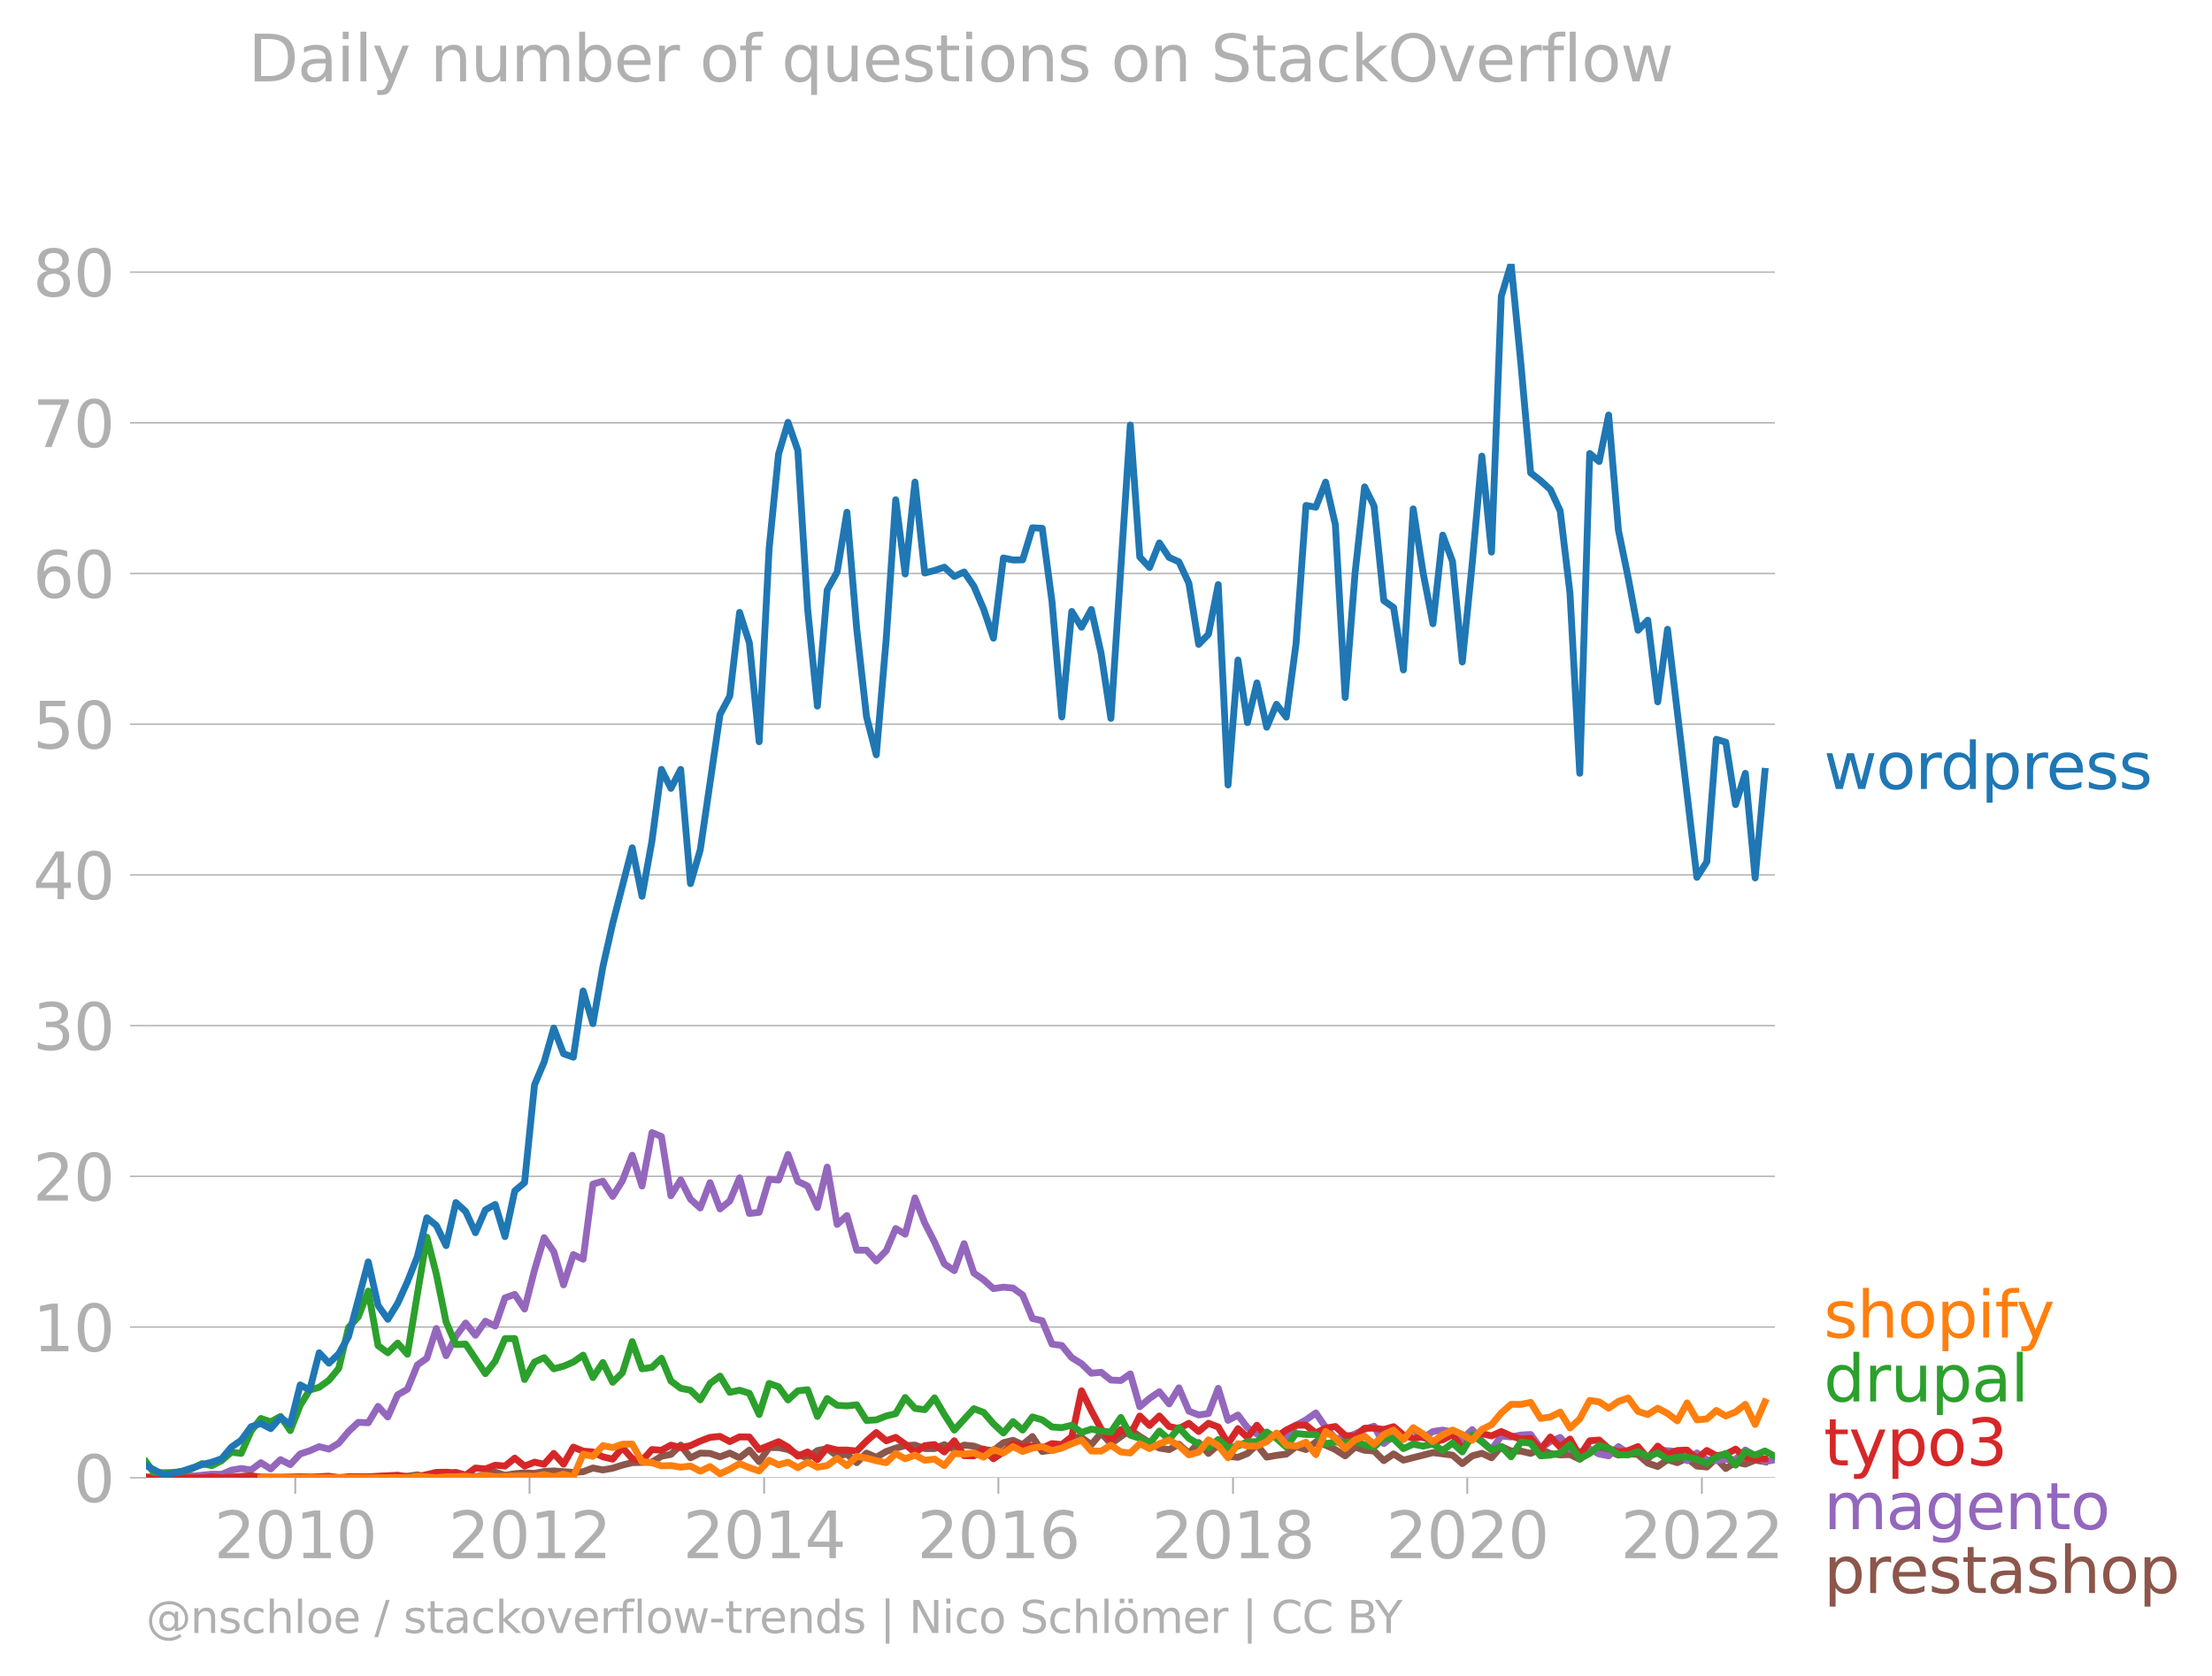 <svg xmlns:xlink="http://www.w3.org/1999/xlink" width="646.629" height="489.969" viewBox="0 0 484.972 367.477" xmlns="http://www.w3.org/2000/svg"><defs><style>*{stroke-linejoin:round;stroke-linecap:butt}</style></defs><g id="figure_1"><path d="M0 367.477h484.972V0H0v367.477z" style="fill:none" id="patch_1"/><g id="axes_1"><path d="M32.015 323.95h357.12V57.838H32.015V323.95z" style="fill:none" id="patch_2"/><g id="matplotlib.axis_1"><g id="xtick_1"><g id="line2d_1"><defs><path id="mcb6a13f900" d="M0 0v3.5" style="stroke:#b0b0b0;stroke-width:.4"/></defs><use xlink:href="#mcb6a13f900" x="64.733" y="323.95" style="fill:#b0b0b0;stroke:#b0b0b0;stroke-width:.4"/></g><g style="fill:#b0b0b0" transform="matrix(.14 0 0 -.14 46.918 341.588)" id="text_1"><defs><path id="DejaVuSans-32" d="M1228 531h2203V0H469v531q359 372 979 998 621 627 780 809 303 340 423 576 121 236 121 464 0 372-261 606-261 235-680 235-297 0-627-103-329-103-704-313v638q381 153 712 231 332 78 607 78 725 0 1156-363 431-362 431-968 0-288-108-546-107-257-392-607-78-91-497-524-418-433-1181-1211z" transform="scale(.016)"/><path id="DejaVuSans-30" d="M2034 4250q-487 0-733-480-245-479-245-1442 0-959 245-1439 246-480 733-480 491 0 736 480 246 480 246 1439 0 963-246 1442-245 480-736 480zm0 500q785 0 1199-621 414-620 414-1801 0-1178-414-1799Q2819-91 2034-91q-784 0-1198 620-414 621-414 1799 0 1181 414 1801 414 621 1198 621z" transform="scale(.016)"/><path id="DejaVuSans-31" d="M794 531h1031v3560L703 3866v575l1116 225h631V531h1031V0H794v531z" transform="scale(.016)"/></defs><use xlink:href="#DejaVuSans-32"/><use xlink:href="#DejaVuSans-30" x="63.623"/><use xlink:href="#DejaVuSans-31" x="127.246"/><use xlink:href="#DejaVuSans-30" x="190.869"/></g></g><g id="xtick_2"><use xlink:href="#mcb6a13f900" x="116.097" y="323.95" style="fill:#b0b0b0;stroke:#b0b0b0;stroke-width:.4" id="line2d_2"/><g style="fill:#b0b0b0" transform="matrix(.14 0 0 -.14 98.282 341.588)" id="text_2"><use xlink:href="#DejaVuSans-32"/><use xlink:href="#DejaVuSans-30" x="63.623"/><use xlink:href="#DejaVuSans-31" x="127.246"/><use xlink:href="#DejaVuSans-32" x="190.869"/></g></g><g id="xtick_3"><use xlink:href="#mcb6a13f900" x="167.531" y="323.95" style="fill:#b0b0b0;stroke:#b0b0b0;stroke-width:.4" id="line2d_3"/><g style="fill:#b0b0b0" transform="matrix(.14 0 0 -.14 149.716 341.588)" id="text_3"><defs><path id="DejaVuSans-34" d="M2419 4116 825 1625h1594v2491zm-166 550h794V1625h666v-525h-666V0h-628v1100H313v609l1940 2957z" transform="scale(.016)"/></defs><use xlink:href="#DejaVuSans-32"/><use xlink:href="#DejaVuSans-30" x="63.623"/><use xlink:href="#DejaVuSans-31" x="127.246"/><use xlink:href="#DejaVuSans-34" x="190.869"/></g></g><g id="xtick_4"><use xlink:href="#mcb6a13f900" x="218.895" y="323.95" style="fill:#b0b0b0;stroke:#b0b0b0;stroke-width:.4" id="line2d_4"/><g style="fill:#b0b0b0" transform="matrix(.14 0 0 -.14 201.08 341.588)" id="text_4"><defs><path id="DejaVuSans-36" d="M2113 2584q-425 0-674-291-248-290-248-796 0-503 248-796 249-292 674-292t673 292q248 293 248 796 0 506-248 796-248 291-673 291zm1253 1979v-575q-238 112-480 171-242 60-480 60-625 0-955-422-329-422-376-1275 184 272 462 417 279 145 613 145 703 0 1111-427 408-426 408-1160 0-719-425-1154Q2819-91 2113-91q-810 0-1238 620-428 621-428 1799 0 1106 525 1764t1409 658q238 0 480-47t505-140z" transform="scale(.016)"/></defs><use xlink:href="#DejaVuSans-32"/><use xlink:href="#DejaVuSans-30" x="63.623"/><use xlink:href="#DejaVuSans-31" x="127.246"/><use xlink:href="#DejaVuSans-36" x="190.869"/></g></g><g id="xtick_5"><use xlink:href="#mcb6a13f900" x="270.33" y="323.95" style="fill:#b0b0b0;stroke:#b0b0b0;stroke-width:.4" id="line2d_5"/><g style="fill:#b0b0b0" transform="matrix(.14 0 0 -.14 252.515 341.588)" id="text_5"><defs><path id="DejaVuSans-38" d="M2034 2216q-450 0-708-241-257-241-257-662 0-422 257-663 258-241 708-241t709 242q260 243 260 662 0 421-258 662-257 241-711 241zm-631 268q-406 100-633 378-226 279-226 679 0 559 398 884 399 325 1092 325 697 0 1094-325t397-884q0-400-227-679-226-278-629-378 456-106 710-416 255-309 255-755 0-679-414-1042Q2806-91 2034-91q-771 0-1186 362-414 363-414 1042 0 446 256 755 257 310 713 416zm-231 997q0-362 226-565 227-203 636-203 407 0 636 203 230 203 230 565 0 363-230 566-229 203-636 203-409 0-636-203-226-203-226-566z" transform="scale(.016)"/></defs><use xlink:href="#DejaVuSans-32"/><use xlink:href="#DejaVuSans-30" x="63.623"/><use xlink:href="#DejaVuSans-31" x="127.246"/><use xlink:href="#DejaVuSans-38" x="190.869"/></g></g><g id="xtick_6"><use xlink:href="#mcb6a13f900" x="321.693" y="323.95" style="fill:#b0b0b0;stroke:#b0b0b0;stroke-width:.4" id="line2d_6"/><g style="fill:#b0b0b0" transform="matrix(.14 0 0 -.14 303.878 341.588)" id="text_6"><use xlink:href="#DejaVuSans-32"/><use xlink:href="#DejaVuSans-30" x="63.623"/><use xlink:href="#DejaVuSans-32" x="127.246"/><use xlink:href="#DejaVuSans-30" x="190.869"/></g></g><g id="xtick_7"><use xlink:href="#mcb6a13f900" x="373.128" y="323.95" style="fill:#b0b0b0;stroke:#b0b0b0;stroke-width:.4" id="line2d_7"/><g style="fill:#b0b0b0" transform="matrix(.14 0 0 -.14 355.313 341.588)" id="text_7"><use xlink:href="#DejaVuSans-32"/><use xlink:href="#DejaVuSans-30" x="63.623"/><use xlink:href="#DejaVuSans-32" x="127.246"/><use xlink:href="#DejaVuSans-32" x="190.869"/></g></g></g><g id="matplotlib.axis_2"><g id="ytick_1"><path d="M32.015 323.95h357.12" clip-path="url(#padec732e6e)" style="fill:none;stroke:#b0b0b0;stroke-width:.3;stroke-linecap:square" id="line2d_8"/><g id="line2d_9"><defs><path id="m8278994385" d="M0 0h-3.5" style="stroke:#b0b0b0;stroke-width:.3"/></defs><use xlink:href="#m8278994385" x="32.015" y="323.95" style="fill:#b0b0b0;stroke:#b0b0b0;stroke-width:.3"/></g><use xlink:href="#DejaVuSans-30" style="fill:#b0b0b0" transform="matrix(.14 0 0 -.14 16.108 329.269)" id="text_8"/></g><g id="ytick_2"><path d="M32.015 290.912h357.12" clip-path="url(#padec732e6e)" style="fill:none;stroke:#b0b0b0;stroke-width:.3;stroke-linecap:square" id="line2d_10"/><use xlink:href="#m8278994385" x="32.015" y="290.912" style="fill:#b0b0b0;stroke:#b0b0b0;stroke-width:.3" id="line2d_11"/><g style="fill:#b0b0b0" transform="matrix(.14 0 0 -.14 7.2 296.231)" id="text_9"><use xlink:href="#DejaVuSans-31"/><use xlink:href="#DejaVuSans-30" x="63.623"/></g></g><g id="ytick_3"><path d="M32.015 257.875h357.12" clip-path="url(#padec732e6e)" style="fill:none;stroke:#b0b0b0;stroke-width:.3;stroke-linecap:square" id="line2d_12"/><use xlink:href="#m8278994385" x="32.015" y="257.875" style="fill:#b0b0b0;stroke:#b0b0b0;stroke-width:.3" id="line2d_13"/><g style="fill:#b0b0b0" transform="matrix(.14 0 0 -.14 7.2 263.194)" id="text_10"><use xlink:href="#DejaVuSans-32"/><use xlink:href="#DejaVuSans-30" x="63.623"/></g></g><g id="ytick_4"><path d="M32.015 224.837h357.12" clip-path="url(#padec732e6e)" style="fill:none;stroke:#b0b0b0;stroke-width:.3;stroke-linecap:square" id="line2d_14"/><use xlink:href="#m8278994385" x="32.015" y="224.837" style="fill:#b0b0b0;stroke:#b0b0b0;stroke-width:.3" id="line2d_15"/><g style="fill:#b0b0b0" transform="matrix(.14 0 0 -.14 7.2 230.156)" id="text_11"><defs><path id="DejaVuSans-33" d="M2597 2516q453-97 707-404 255-306 255-756 0-690-475-1069Q2609-91 1734-91q-293 0-604 58T488 141v609q262-153 574-231 313-78 654-78 593 0 904 234t311 681q0 413-289 645-289 233-804 233h-544v519h569q465 0 712 186t247 536q0 359-255 551-254 193-729 193-260 0-557-57-297-56-653-174v562q360 100 674 150t592 50q719 0 1137-327 419-326 419-882 0-388-222-655t-631-370z" transform="scale(.016)"/></defs><use xlink:href="#DejaVuSans-33"/><use xlink:href="#DejaVuSans-30" x="63.623"/></g></g><g id="ytick_5"><path d="M32.015 191.8h357.12" clip-path="url(#padec732e6e)" style="fill:none;stroke:#b0b0b0;stroke-width:.3;stroke-linecap:square" id="line2d_16"/><use xlink:href="#m8278994385" x="32.015" y="191.8" style="fill:#b0b0b0;stroke:#b0b0b0;stroke-width:.3" id="line2d_17"/><g style="fill:#b0b0b0" transform="matrix(.14 0 0 -.14 7.2 197.119)" id="text_12"><use xlink:href="#DejaVuSans-34"/><use xlink:href="#DejaVuSans-30" x="63.623"/></g></g><g id="ytick_6"><path d="M32.015 158.762h357.12" clip-path="url(#padec732e6e)" style="fill:none;stroke:#b0b0b0;stroke-width:.3;stroke-linecap:square" id="line2d_18"/><use xlink:href="#m8278994385" x="32.015" y="158.762" style="fill:#b0b0b0;stroke:#b0b0b0;stroke-width:.3" id="line2d_19"/><g style="fill:#b0b0b0" transform="matrix(.14 0 0 -.14 7.2 164.081)" id="text_13"><defs><path id="DejaVuSans-35" d="M691 4666h2478v-532H1269V2991q137 47 274 70 138 23 276 23 781 0 1237-428 457-428 457-1159 0-753-469-1171Q2575-91 1722-91q-294 0-599 50Q819 9 494 109v635q281-153 581-228t634-75q541 0 856 284 316 284 316 772 0 487-316 771-315 285-856 285-253 0-505-56-251-56-513-175v2344z" transform="scale(.016)"/></defs><use xlink:href="#DejaVuSans-35"/><use xlink:href="#DejaVuSans-30" x="63.623"/></g></g><g id="ytick_7"><path d="M32.015 125.725h357.12" clip-path="url(#padec732e6e)" style="fill:none;stroke:#b0b0b0;stroke-width:.3;stroke-linecap:square" id="line2d_20"/><use xlink:href="#m8278994385" x="32.015" y="125.725" style="fill:#b0b0b0;stroke:#b0b0b0;stroke-width:.3" id="line2d_21"/><g style="fill:#b0b0b0" transform="matrix(.14 0 0 -.14 7.2 131.044)" id="text_14"><use xlink:href="#DejaVuSans-36"/><use xlink:href="#DejaVuSans-30" x="63.623"/></g></g><g id="ytick_8"><path d="M32.015 92.687h357.12" clip-path="url(#padec732e6e)" style="fill:none;stroke:#b0b0b0;stroke-width:.3;stroke-linecap:square" id="line2d_22"/><use xlink:href="#m8278994385" x="32.015" y="92.687" style="fill:#b0b0b0;stroke:#b0b0b0;stroke-width:.3" id="line2d_23"/><g style="fill:#b0b0b0" transform="matrix(.14 0 0 -.14 7.2 98.006)" id="text_15"><defs><path id="DejaVuSans-37" d="M525 4666h3000v-269L1831 0h-659l1594 4134H525v532z" transform="scale(.016)"/></defs><use xlink:href="#DejaVuSans-37"/><use xlink:href="#DejaVuSans-30" x="63.623"/></g></g><g id="ytick_9"><path d="M32.015 59.65h357.12" clip-path="url(#padec732e6e)" style="fill:none;stroke:#b0b0b0;stroke-width:.3;stroke-linecap:square" id="line2d_24"/><use xlink:href="#m8278994385" x="32.015" y="59.65" style="fill:#b0b0b0;stroke:#b0b0b0;stroke-width:.3" id="line2d_25"/><g style="fill:#b0b0b0" transform="matrix(.14 0 0 -.14 7.2 64.968)" id="text_16"><use xlink:href="#DejaVuSans-38"/><use xlink:href="#DejaVuSans-30" x="63.623"/></g></g></g><path d="m52.877 323.95 4.327-.11 4.292.11 4.328-.213 4.151.213 2.146-.11 4.292.11 2.146-.107 2.181.107 2.146-.22 2.146-.1 2.146.1 2.146-.1 2.182-.32 2.075.522 2.076-.095 4.292-.96 2.146.622 2.146.338 2.181-.427 2.146-.572 2.146.679 2.146-.348 2.146-.185 2.182.107 2.11-.408 2.111-.125 4.292.32 2.146-.15 2.146-.81 2.182.427 2.146-.388 2.146-.678 2.146-.533 4.327-.107 2.076-1.309 2.075-.396 2.146-2.042 2.146 2.788 2.146-1.026 2.146.067 2.182.746 2.146-.813 2.146 1.026 2.146-1.687 2.146 2.54 2.18-3.09h2.077l2.075.426 2.146 1.115 2.146.696 2.146-1.577 2.146-.448 2.182 1.599 2.146-.38 2.146 1.872 2.146-2.092 2.146.92 2.18-1.28 2.077-.734 2.075-.544 2.146-.124 2.146.763 2.146.008 2.146-.86 2.182 1.066 2.146-.977 2.146.23 2.146.76 2.146.2 2.18-1.705 2.112-.53 2.11.956 2.147-1.783 2.146 3.275 2.146-.302 2.146-1.084 2.18-1.811 2.147.142 2.146 1.563 2.146-2.554 2.146 2.34 4.257-3.04 2.076 1.442 2.146 1.35 2.146 1.208 2.146.334 2.146-1.187 2.18 2.025 2.147-2.38 2.146 2.38 2.146-1.83 2.146 2.47 2.181.213 2.076-.834 2.075-1.937 2.146 2.732 2.147-.388 2.146-.273 2.146-1.645 2.18.64 2.147-1.638 2.146.678 2.146.974 2.146 1.371 2.181-1.918 2.076.696 2.075.156 2.146 2.118 2.146-1.478 2.147 1.367 6.473-1.651 4.292.55 2.146 1.865 2.181-1.705 2.11-.559 2.112.985 2.146-2.458 2.146.966 2.146.025 2.146.508 2.181-.959 2.146 1.002 2.146.277 2.146-.057 2.146 1.016 2.181-1.705 2.076-.853 2.076.746 2.146.906 2.146-.373 2.146.263 2.146 1.869 2.181.746 2.146-1.514 2.146.661 2.146-.991 2.146 1.737 2.181.213 2.076-1.903 2.076 2.223 2.146-1.39 2.146.43 2.146-.87 2.146.338h0" clip-path="url(#padec732e6e)" style="fill:none;stroke:#8c564b;stroke-width:1.5;stroke-linecap:square" id="line2d_26"/><path d="m32.015 323.95 1.653-.107 2.147-.003 4.327-.53 2.075.286 4.222-.417 2.146.025 2.146-.906 2.146-.373 2.181.32 2.146-1.599 2.146 1.386 2.146-2.047 2.147 1.087 2.18-2.344 2.076-.678 2.076-.92 2.146.543 2.146-1.29 2.146-2.565 2.146-2.017 2.181.106 2.146-3.595 2.146 2.316 2.146-4.849 2.146-1.225 2.182-5.33 2.075-1.468 2.076-6.524 2.146 5.957 2.146-4.252 2.146-2.906 2.146 2.693 2.181-3.09 2.146 1.058 2.146-6.174 2.146-.764 2.146 3.215 2.182-8.526 2.11-7.125 2.111 3.076 2.146 7.268 2.146-6.63 2.146 1.013 2.146-16.465 2.182-.64 2.146 3.34 2.146-3.446 2.146-5.585 2.146 6.757 2.181-11.723 2.076.86 2.075 12.995 2.146-3.492 2.146 4.238 2.146 1.929 2.146-5.553 2.182 5.755 2.146-1.744 2.146-5.077 2.146 7.83 2.146-.263 2.18-7.247 2.077.187 2.075-5.622 2.146 5.897 2.146 1.03 2.146 4.697 2.146-8.853 2.182 12.575 2.146-1.96 2.146 7.609 2.146-.01 2.146 2.354 2.18-2.238 2.077-4.86 2.075 1.237 2.146-7.947 2.146 5.496 2.146 4.195 2.146 4.757 2.182 1.492 2.146-5.918 2.146 6.45 2.146 1.479 2.146 1.932 2.18-.32 2.112.195 2.11 1.51 2.147 5.162 2.146.487 2.146 5.13 2.146.305 2.18 2.664 2.147 1.325 2.146 2.086 2.146-.213 2.146 1.705 2.181.106 2.076-1.457 2.076 7.212 2.146-1.84 2.146-1.464 2.146 2.675 2.146-3.527 2.18 5.115 2.147.835 2.146-.302 2.146-5.534 2.146 7.026 2.181-1.172 2.076 2.775 2.075 1.381 2.146.562 4.293.11 2.146-2.59 2.18-1.172 2.147-1.524 2.146 3.122 2.146 2.494 2.146-.256 2.181-.746 2.076-1.027 2.075-.678 2.146 3.808 2.146-1.676 2.147.685 2.146-2.177 2.18 1.918 2.147-1.393 2.146-.312 2.146.422 2.146 1.496 2.181-2.025 2.11 2.462 2.112 1.908 2.146-2.96 2.146.189 2.146-.409 2.146-.124 2.181 2.984 2.146-1.428 2.146-.917 2.146 2.569 2.146.628 2.181-.639 2.076 1.096 2.076.396 2.146-2.032 2.146 1.5 2.146-1.17 2.146 2.341 2.181-1.918 4.292.32 2.146 2.01 2.146-1.69 2.181 1.492 2.076.167 2.076-.274 2.146.085 2.146-2.11 4.292 2.558 2.181-.426h0" clip-path="url(#padec732e6e)" style="fill:none;stroke:#9467bd;stroke-width:1.5;stroke-linecap:square" id="line2d_27"/><path d="m32.015 323.743 1.653.207 2.147-.11 2.146.11h6.332l2.146-.22 2.146.22 6.473-.426 2.146.316 10.695-.008 4.222-.213 2.146.33 2.146-.22 4.327.008 6.438-.338 2.146.338h2.182l4.151-.96 2.146-.039 2.146.146 2.146.515 2.146-1.58 2.181.213 2.146-.835 2.146.195 2.146-1.737 2.146 1.737 2.182-.853 2.11.449 2.111-2.367 2.146 2.355 2.146-3.74 2.146.877 2.146.188 2.182 1.066 2.146.508 2.146-2.533 2.146 2.423 2.146.455 2.181-2.451 2.076.163 2.075-1.123 2.146.533 2.146-.426 2.146-1.005 2.146-.807 2.182-.213 2.146 1.13 2.146-1.023 2.146.032 2.146 2.739 4.257-1.725 2.075 1.192 2.146 1.978 2.146-.913 2.146 1.684 2.146-2.643 2.182.533 2.146.018 2.146.195 2.146-2.177 2.146-1.872 2.18 1.811 2.077-.75 2.075 1.496 2.146 1.848 2.146-1.528 2.146-.234 2.146 1.62 2.182-2.452 2.146 3.254 2.146.05 2.146-1.481 2.146 2.12 2.18-1.492 2.112-1.756 2.11.584 2.147-.117 2.146.437 2.146-.988 2.146.242 2.18-1.705 2.147-10.1 2.146 4.345 2.146 4.025 2.146 2.476 2.181-2.345 2.076 1.112 2.076-4.096 2.146 2.082 2.146-2.082 2.146 2.302 2.146.469 2.18-1.172 2.147 1.804 2.146-1.804 2.146.813 2.146 3.663 2.181-3.304 2.076 1.914 2.075-2.66 2.146 2.7 2.147-.142 2.146-1.51 2.146-1.048h2.18l2.147 1.709 2.146-1.07 2.146-.362 2.146 1.961 2.181.213 2.076-1.796 2.075-.016 2.146.299 2.146-.618 2.147 1.83 2.146.727 2.18-.32 2.147 1.134 2.146-.494 2.146-1.158 2.146 2.97 2.181-2.345 2.11-.838 2.112.519 2.146-.967 2.146.967 2.146.685 2.146-.153 2.181 2.452 2.146-2.74 2.146 2.207 2.146-1.766 2.146 3.684 2.181-3.304 2.076-.16 2.076 1.865 2.146.778 2.146-.351 2.146-.86 2.146 2.565 2.181-2.664 2.146 1.75 2.146-.791 2.146-.09 2.146 1.901 2.181-1.811 2.076 1.13 2.076-.278 2.146-1.161 2.146 1.8 2.146.402 2.146-.082h0" clip-path="url(#padec732e6e)" style="fill:none;stroke:#d62728;stroke-width:1.5;stroke-linecap:square" id="line2d_28"/><g style="fill:#1f77b4" transform="matrix(.14 0 0 -.14 399.849 172.963)" id="text_17"><defs><path id="DejaVuSans-77" d="M269 3500h575l719-2731 715 2731h678l719-2731 716 2731h575L4050 0h-678l-753 2869L1863 0h-679L269 3500z" transform="scale(.016)"/><path id="DejaVuSans-6f" d="M1959 3097q-462 0-731-361t-269-989q0-628 267-989 268-361 733-361 460 0 728 362 269 363 269 988 0 622-269 986-268 364-728 364zm0 487q750 0 1178-488 429-487 429-1349 0-859-429-1349Q2709-91 1959-91q-753 0-1180 489-426 490-426 1349 0 862 426 1349 427 488 1180 488z" transform="scale(.016)"/><path id="DejaVuSans-72" d="M2631 2963q-97 56-211 82-114 27-251 27-488 0-749-317t-261-911V0H581v3500h578v-544q182 319 472 473 291 155 707 155 59 0 131-8 72-7 159-23l3-590z" transform="scale(.016)"/><path id="DejaVuSans-64" d="M2906 2969v1894h575V0h-575v525q-181-312-458-464-276-152-664-152-634 0-1033 506-398 507-398 1332t398 1331q399 506 1033 506 388 0 664-152 277-151 458-463zM947 1747q0-634 261-995t717-361q456 0 718 361 263 361 263 995t-263 995q-262 361-718 361t-717-361q-261-361-261-995z" transform="scale(.016)"/><path id="DejaVuSans-70" d="M1159 525v-1856H581v4831h578v-531q182 312 458 463 277 152 661 152 638 0 1036-506 399-506 399-1331T3314 415Q2916-91 2278-91q-384 0-661 152-276 152-458 464zm1957 1222q0 634-261 995t-717 361q-457 0-718-361t-261-995q0-634 261-995t718-361q456 0 717 361t261 995z" transform="scale(.016)"/><path id="DejaVuSans-65" d="M3597 1894v-281H953q38-594 358-905t892-311q331 0 642 81t618 244V178Q3153 47 2828-22t-659-69q-838 0-1327 487-489 488-489 1320 0 859 464 1363 464 505 1252 505 706 0 1117-455 411-454 411-1235zm-575 169q-6 471-264 752-258 282-683 282-481 0-770-272t-333-766l2050 4z" transform="scale(.016)"/><path id="DejaVuSans-73" d="M2834 3397v-544q-243 125-506 187-262 63-544 63-428 0-642-131t-214-394q0-200 153-314t616-217l197-44q612-131 870-370t258-667q0-488-386-773Q2250-91 1575-91q-281 0-586 55T347 128v594q319-166 628-249 309-82 613-82 406 0 624 139 219 139 219 392 0 234-158 359-157 125-692 241l-200 47q-534 112-772 345-237 233-237 639 0 494 350 762 350 269 994 269 318 0 599-47 282-46 519-140z" transform="scale(.016)"/></defs><use xlink:href="#DejaVuSans-77"/><use xlink:href="#DejaVuSans-6f" x="81.787"/><use xlink:href="#DejaVuSans-72" x="142.969"/><use xlink:href="#DejaVuSans-64" x="182.332"/><use xlink:href="#DejaVuSans-70" x="245.809"/><use xlink:href="#DejaVuSans-72" x="309.285"/><use xlink:href="#DejaVuSans-65" x="348.148"/><use xlink:href="#DejaVuSans-73" x="409.672"/><use xlink:href="#DejaVuSans-73" x="461.771"/></g><g style="fill:#ff7f0e" transform="matrix(.14 0 0 -.14 399.849 293.227)" id="text_18"><defs><path id="DejaVuSans-68" d="M3513 2113V0h-575v2094q0 497-194 743-194 247-581 247-466 0-735-297-269-296-269-809V0H581v4863h578V2956q207 316 486 472 280 156 646 156 603 0 912-373 310-373 310-1098z" transform="scale(.016)"/><path id="DejaVuSans-69" d="M603 3500h575V0H603v3500zm0 1363h575v-729H603v729z" transform="scale(.016)"/><path id="DejaVuSans-66" d="M2375 4863v-479h-550q-309 0-430-125-120-125-120-450v-309h947v-447h-947V0H697v3053H147v447h550v244q0 584 272 851 272 268 862 268h544z" transform="scale(.016)"/><path id="DejaVuSans-79" d="M2059-325q-243-625-475-815-231-191-618-191H506v481h338q237 0 368 113 132 112 291 531l103 262L191 3500h609L1894 763l1094 2737h609L2059-325z" transform="scale(.016)"/></defs><use xlink:href="#DejaVuSans-73"/><use xlink:href="#DejaVuSans-68" x="52.1"/><use xlink:href="#DejaVuSans-6f" x="115.479"/><use xlink:href="#DejaVuSans-70" x="176.66"/><use xlink:href="#DejaVuSans-69" x="240.137"/><use xlink:href="#DejaVuSans-66" x="267.92"/><use xlink:href="#DejaVuSans-79" x="301.375"/></g><g style="fill:#2ca02c" transform="matrix(.14 0 0 -.14 399.849 307.227)" id="text_19"><defs><path id="DejaVuSans-75" d="M544 1381v2119h575V1403q0-497 193-746 194-248 582-248 465 0 735 297 271 297 271 810v1984h575V0h-575v538q-209-319-486-474-276-155-642-155-603 0-916 375-312 375-312 1097zm1447 2203z" transform="scale(.016)"/><path id="DejaVuSans-61" d="M2194 1759q-697 0-966-159t-269-544q0-306 202-486 202-179 548-179 479 0 768 339t289 901v128h-572zm1147 238V0h-575v531q-197-318-491-470T1556-91q-537 0-855 302-317 302-317 808 0 590 395 890 396 300 1180 300h807v57q0 397-261 614t-733 217q-300 0-585-72-284-72-546-216v532q315 122 612 182 297 61 578 61 760 0 1135-394 375-393 375-1193z" transform="scale(.016)"/><path id="DejaVuSans-6c" d="M603 4863h575V0H603v4863z" transform="scale(.016)"/></defs><use xlink:href="#DejaVuSans-64"/><use xlink:href="#DejaVuSans-72" x="63.477"/><use xlink:href="#DejaVuSans-75" x="104.59"/><use xlink:href="#DejaVuSans-70" x="167.969"/><use xlink:href="#DejaVuSans-61" x="231.445"/><use xlink:href="#DejaVuSans-6c" x="292.725"/></g><g style="fill:#d62728" transform="matrix(.14 0 0 -.14 399.849 321.227)" id="text_20"><defs><path id="DejaVuSans-74" d="M1172 4494v-994h1184v-447H1172V1153q0-428 117-550t477-122h590V0h-590q-666 0-919 248-253 249-253 905v1900H172v447h422v994h578z" transform="scale(.016)"/></defs><use xlink:href="#DejaVuSans-74"/><use xlink:href="#DejaVuSans-79" x="39.209"/><use xlink:href="#DejaVuSans-70" x="98.389"/><use xlink:href="#DejaVuSans-6f" x="161.865"/><use xlink:href="#DejaVuSans-33" x="223.047"/></g><g style="fill:#9467bd" transform="matrix(.14 0 0 -.14 399.849 335.227)" id="text_21"><defs><path id="DejaVuSans-6d" d="M3328 2828q216 388 516 572t706 184q547 0 844-383 297-382 297-1088V0h-578v2094q0 503-179 746-178 244-543 244-447 0-707-297-259-296-259-809V0h-578v2094q0 506-178 748t-550 242q-441 0-701-298-259-298-259-808V0H581v3500h578v-544q197 322 472 475t653 153q382 0 649-194 267-193 395-562z" transform="scale(.016)"/><path id="DejaVuSans-67" d="M2906 1791q0 625-258 968-257 344-723 344-462 0-720-344-258-343-258-968 0-622 258-966t720-344q466 0 723 344 258 344 258 966zm575-1357q0-893-397-1329-396-436-1215-436-303 0-572 45t-522 139v559q253-137 500-202 247-66 503-66 566 0 847 295t281 892v285q-178-310-456-463T1784 0Q1141 0 747 490 353 981 353 1791q0 812 394 1302 394 491 1037 491 388 0 666-153t456-462v531h575V434z" transform="scale(.016)"/><path id="DejaVuSans-6e" d="M3513 2113V0h-575v2094q0 497-194 743-194 247-581 247-466 0-735-297-269-296-269-809V0H581v3500h578v-544q207 316 486 472 280 156 646 156 603 0 912-373 310-373 310-1098z" transform="scale(.016)"/></defs><use xlink:href="#DejaVuSans-6d"/><use xlink:href="#DejaVuSans-61" x="97.412"/><use xlink:href="#DejaVuSans-67" x="158.691"/><use xlink:href="#DejaVuSans-65" x="222.168"/><use xlink:href="#DejaVuSans-6e" x="283.691"/><use xlink:href="#DejaVuSans-74" x="347.07"/><use xlink:href="#DejaVuSans-6f" x="386.279"/></g><g style="fill:#8c564b" transform="matrix(.14 0 0 -.14 399.849 349.227)" id="text_22"><use xlink:href="#DejaVuSans-70"/><use xlink:href="#DejaVuSans-72" x="63.477"/><use xlink:href="#DejaVuSans-65" x="102.34"/><use xlink:href="#DejaVuSans-73" x="163.863"/><use xlink:href="#DejaVuSans-74" x="215.963"/><use xlink:href="#DejaVuSans-61" x="255.172"/><use xlink:href="#DejaVuSans-73" x="316.451"/><use xlink:href="#DejaVuSans-68" x="368.551"/><use xlink:href="#DejaVuSans-6f" x="431.93"/><use xlink:href="#DejaVuSans-70" x="493.111"/></g><g style="fill:#b0b0b0" transform="matrix(.097 0 0 -.097 32.015 357.986)" id="text_23"><defs><path id="DejaVuSans-40" d="M2381 1678q0-447 222-702 222-254 610-254 384 0 604 256 221 256 221 700 0 438-225 695-225 258-607 258-378 0-602-256-223-256-223-697zm1703-934q-187-241-429-355t-564-114q-538 0-874 389t-336 1014q0 625 337 1015 338 391 873 391 322 0 565-117 244-117 428-354v409h447V722q457 69 714 417 258 349 258 902 0 334-99 628-98 294-298 544-325 409-792 626t-1017 217q-384 0-738-102-353-101-653-301-490-319-767-836-276-517-276-1120 0-497 179-932 180-434 521-765 328-325 759-495 431-171 922-171 403 0 792 136t714 389l281-347q-390-303-851-464t-936-161q-578 0-1091 205-512 205-912 595Q841 78 631 592q-209 514-209 1105 0 569 212 1084 213 516 607 907 403 396 931 607t1119 211q662 0 1229-272 568-271 952-771 234-307 357-666 124-359 124-744 0-822-497-1297T4084 263v481z" transform="scale(.016)"/><path id="DejaVuSans-63" d="M3122 3366v-538q-244 135-489 202t-495 67q-560 0-870-355-309-354-309-995t309-996q310-354 870-354 250 0 495 67t489 202V134Q2881 22 2623-34q-257-57-548-57-791 0-1257 497-465 497-465 1341 0 856 470 1346 471 491 1290 491 265 0 518-55 253-54 491-163z" transform="scale(.016)"/><path id="DejaVuSans-2f" d="M1625 4666h531L531-594H0l1625 5260z" transform="scale(.016)"/><path id="DejaVuSans-6b" d="M581 4863h578V1991l1716 1509h734L1753 1863 3688 0h-750L1159 1709V0H581v4863z" transform="scale(.016)"/><path id="DejaVuSans-76" d="M191 3500h609L1894 563l1094 2937h609L2284 0h-781L191 3500z" transform="scale(.016)"/><path id="DejaVuSans-2d" d="M313 2009h1684v-512H313v512z" transform="scale(.016)"/><path id="DejaVuSans-7c" d="M1344 4891v-6400H813v6400h531z" transform="scale(.016)"/><path id="DejaVuSans-4e" d="M628 4666h850L3547 763v3903h612V0h-850L1241 3903V0H628v4666z" transform="scale(.016)"/><path id="DejaVuSans-53" d="M3425 4513v-616q-359 172-678 256-319 85-616 85-515 0-795-200t-280-569q0-310 186-468 186-157 705-254l381-78q706-135 1042-474t336-907q0-679-455-1029Q2797-91 1919-91q-331 0-705 75-373 75-773 222v650q384-215 753-325 369-109 725-109 540 0 834 212 294 213 294 607 0 343-211 537t-692 291l-385 75q-706 140-1022 440-315 300-315 835 0 619 436 975t1201 356q329 0 669-60 341-59 697-177z" transform="scale(.016)"/><path id="DejaVuSans-f6" d="M1959 3097q-462 0-731-361t-269-989q0-628 267-989 268-361 733-361 460 0 728 362 269 363 269 988 0 622-269 986-268 364-728 364zm0 487q750 0 1178-488 429-487 429-1349 0-859-429-1349Q2709-91 1959-91q-753 0-1180 489-426 490-426 1349 0 862 426 1349 427 488 1180 488zm295 1266h634v-631h-634v631zm-1222 0h634v-631h-634v631z" transform="scale(.016)"/><path id="DejaVuSans-43" d="M4122 4306v-665q-319 297-680 443-361 147-767 147-800 0-1225-489t-425-1414q0-922 425-1411t1225-489q406 0 767 147t680 444V359q-331-225-702-338-370-112-782-112-1060 0-1670 648-609 649-609 1771 0 1125 609 1773 610 649 1670 649 418 0 788-111 371-111 696-333z" transform="scale(.016)"/><path id="DejaVuSans-42" d="M1259 2228V519h1013q509 0 754 211 246 211 246 645 0 438-246 645-245 208-754 208H1259zm0 1919V2741h935q462 0 688 173 227 174 227 530 0 353-227 528-226 175-688 175h-935zm-631 519h1613q722 0 1112-300 391-300 391-853 0-429-200-682t-588-315q466-100 724-418 258-317 258-792 0-625-425-966Q3088 0 2303 0H628v4666z" transform="scale(.016)"/><path id="DejaVuSans-59" d="M-13 4666h679l1293-1919 1285 1919h678L2272 2222V0h-634v2222L-13 4666z" transform="scale(.016)"/></defs><use xlink:href="#DejaVuSans-40"/><use xlink:href="#DejaVuSans-6e" x="100"/><use xlink:href="#DejaVuSans-73" x="163.379"/><use xlink:href="#DejaVuSans-63" x="215.479"/><use xlink:href="#DejaVuSans-68" x="270.459"/><use xlink:href="#DejaVuSans-6c" x="333.838"/><use xlink:href="#DejaVuSans-6f" x="361.621"/><use xlink:href="#DejaVuSans-65" x="422.803"/><use xlink:href="#DejaVuSans-20" x="484.326"/><use xlink:href="#DejaVuSans-2f" x="516.113"/><use xlink:href="#DejaVuSans-20" x="549.805"/><use xlink:href="#DejaVuSans-73" x="581.592"/><use xlink:href="#DejaVuSans-74" x="633.691"/><use xlink:href="#DejaVuSans-61" x="672.9"/><use xlink:href="#DejaVuSans-63" x="734.18"/><use xlink:href="#DejaVuSans-6b" x="789.16"/><use xlink:href="#DejaVuSans-6f" x="843.445"/><use xlink:href="#DejaVuSans-76" x="904.627"/><use xlink:href="#DejaVuSans-65" x="963.807"/><use xlink:href="#DejaVuSans-72" x="1025.33"/><use xlink:href="#DejaVuSans-66" x="1066.443"/><use xlink:href="#DejaVuSans-6c" x="1101.648"/><use xlink:href="#DejaVuSans-6f" x="1129.432"/><use xlink:href="#DejaVuSans-77" x="1190.613"/><use xlink:href="#DejaVuSans-2d" x="1272.4"/><use xlink:href="#DejaVuSans-74" x="1308.484"/><use xlink:href="#DejaVuSans-72" x="1347.693"/><use xlink:href="#DejaVuSans-65" x="1386.557"/><use xlink:href="#DejaVuSans-6e" x="1448.08"/><use xlink:href="#DejaVuSans-64" x="1511.459"/><use xlink:href="#DejaVuSans-73" x="1574.936"/><use xlink:href="#DejaVuSans-20" x="1627.035"/><use xlink:href="#DejaVuSans-7c" x="1658.822"/><use xlink:href="#DejaVuSans-20" x="1692.514"/><use xlink:href="#DejaVuSans-4e" x="1724.301"/><use xlink:href="#DejaVuSans-69" x="1799.105"/><use xlink:href="#DejaVuSans-63" x="1826.889"/><use xlink:href="#DejaVuSans-6f" x="1881.869"/><use xlink:href="#DejaVuSans-20" x="1943.051"/><use xlink:href="#DejaVuSans-53" x="1974.838"/><use xlink:href="#DejaVuSans-63" x="2038.314"/><use xlink:href="#DejaVuSans-68" x="2093.295"/><use xlink:href="#DejaVuSans-6c" x="2156.674"/><use xlink:href="#DejaVuSans-f6" x="2184.457"/><use xlink:href="#DejaVuSans-6d" x="2245.639"/><use xlink:href="#DejaVuSans-65" x="2343.051"/><use xlink:href="#DejaVuSans-72" x="2404.574"/><use xlink:href="#DejaVuSans-20" x="2445.688"/><use xlink:href="#DejaVuSans-7c" x="2477.475"/><use xlink:href="#DejaVuSans-20" x="2511.166"/><use xlink:href="#DejaVuSans-43" x="2542.953"/><use xlink:href="#DejaVuSans-43" x="2612.777"/><use xlink:href="#DejaVuSans-20" x="2682.602"/><use xlink:href="#DejaVuSans-42" x="2714.389"/><use xlink:href="#DejaVuSans-59" x="2777.492"/></g><g style="fill:#b0b0b0" transform="matrix(.14 0 0 -.14 54.43 17.838)" id="text_24"><defs><path id="DejaVuSans-44" d="M1259 4147V519h763q966 0 1414 437 448 438 448 1382 0 937-448 1373t-1414 436h-763zm-631 519h1297q1356 0 1990-564 635-564 635-1764 0-1207-638-1773Q3275 0 1925 0H628v4666z" transform="scale(.016)"/><path id="DejaVuSans-62" d="M3116 1747q0 634-261 995t-717 361q-457 0-718-361t-261-995q0-634 261-995t718-361q456 0 717 361t261 995zM1159 2969q182 312 458 463 277 152 661 152 638 0 1036-506 399-506 399-1331T3314 415Q2916-91 2278-91q-384 0-661 152-276 152-458 464V0H581v4863h578V2969z" transform="scale(.016)"/><path id="DejaVuSans-71" d="M947 1747q0-634 261-995t717-361q456 0 718 361 263 361 263 995t-263 995q-262 361-718 361t-717-361q-261-361-261-995zM2906 525q-181-312-458-464-276-152-664-152-634 0-1033 506-398 507-398 1332t398 1331q399 506 1033 506 388 0 664-152 277-151 458-463v531h575v-4831h-575V525z" transform="scale(.016)"/><path id="DejaVuSans-4f" d="M2522 4238q-688 0-1093-513-404-512-404-1397 0-881 404-1394 405-512 1093-512 687 0 1089 512 402 513 402 1394 0 885-402 1397-402 513-1089 513zm0 512q981 0 1568-658 588-658 588-1764 0-1103-588-1761Q3503-91 2522-91q-984 0-1574 656-589 657-589 1763t589 1764q590 658 1574 658z" transform="scale(.016)"/></defs><use xlink:href="#DejaVuSans-44"/><use xlink:href="#DejaVuSans-61" x="77.002"/><use xlink:href="#DejaVuSans-69" x="138.281"/><use xlink:href="#DejaVuSans-6c" x="166.064"/><use xlink:href="#DejaVuSans-79" x="193.848"/><use xlink:href="#DejaVuSans-20" x="253.027"/><use xlink:href="#DejaVuSans-6e" x="284.814"/><use xlink:href="#DejaVuSans-75" x="348.193"/><use xlink:href="#DejaVuSans-6d" x="411.572"/><use xlink:href="#DejaVuSans-62" x="508.984"/><use xlink:href="#DejaVuSans-65" x="572.461"/><use xlink:href="#DejaVuSans-72" x="633.984"/><use xlink:href="#DejaVuSans-20" x="675.098"/><use xlink:href="#DejaVuSans-6f" x="706.885"/><use xlink:href="#DejaVuSans-66" x="768.066"/><use xlink:href="#DejaVuSans-20" x="803.271"/><use xlink:href="#DejaVuSans-71" x="835.059"/><use xlink:href="#DejaVuSans-75" x="898.535"/><use xlink:href="#DejaVuSans-65" x="961.914"/><use xlink:href="#DejaVuSans-73" x="1023.438"/><use xlink:href="#DejaVuSans-74" x="1075.537"/><use xlink:href="#DejaVuSans-69" x="1114.746"/><use xlink:href="#DejaVuSans-6f" x="1142.529"/><use xlink:href="#DejaVuSans-6e" x="1203.711"/><use xlink:href="#DejaVuSans-73" x="1267.09"/><use xlink:href="#DejaVuSans-20" x="1319.189"/><use xlink:href="#DejaVuSans-6f" x="1350.977"/><use xlink:href="#DejaVuSans-6e" x="1412.158"/><use xlink:href="#DejaVuSans-20" x="1475.537"/><use xlink:href="#DejaVuSans-53" x="1507.324"/><use xlink:href="#DejaVuSans-74" x="1570.801"/><use xlink:href="#DejaVuSans-61" x="1610.01"/><use xlink:href="#DejaVuSans-63" x="1671.289"/><use xlink:href="#DejaVuSans-6b" x="1726.27"/><use xlink:href="#DejaVuSans-4f" x="1784.18"/><use xlink:href="#DejaVuSans-76" x="1862.891"/><use xlink:href="#DejaVuSans-65" x="1922.07"/><use xlink:href="#DejaVuSans-72" x="1983.594"/><use xlink:href="#DejaVuSans-66" x="2024.707"/><use xlink:href="#DejaVuSans-6c" x="2059.912"/><use xlink:href="#DejaVuSans-6f" x="2087.695"/><use xlink:href="#DejaVuSans-77" x="2148.877"/></g><path d="m32.015 320.44 1.653 2.338 2.147.07 2.146-.07 2.18-.214 2.076-.62 2.076-1.085 2.146.448 2.146-1.087 2.146-1.887 2.146.288 2.181-4.902 2.146-2.764 2.146.739 2.146-1.18 2.147 3.098 2.18-5.542 2.076-3.353 2.076-.59 2.146-1.541 2.146-2.615 2.146-8.949 2.146-2.348 2.181-5.648 2.146 11.96 2.146 1.575 2.146-2.125 2.146 2.444 4.257-25.672 2.076 8.088 2.146 10.515 2.146 4.938 2.146-.092 4.327 6.486 2.146-2.742 2.146-4.931 2.146-.025 2.146 8.977 2.182-3.836 2.11-.952 2.111 2.444 2.146-.576 2.146-.916 2.146-1.507 2.146 4.917 2.182-3.304 2.146 4.334 2.146-2.096 2.146-6.824 2.146 5.972 2.181-.32 2.076-2.002 2.075 4.986 2.146 1.606 2.146.419 2.146 2.113 2.146-3.605 2.182-1.599 2.146 3.553 2.146-.462 2.146.682 2.146 4.646 2.18-6.82 2.077.734 2.075 2.89 2.146-2 2.146-.239 2.146 5.855 2.146-3.937 2.182 1.492 2.146.132 2.146-.238 2.146 3.432 2.146-.128 2.18-.853 2.077-.506 2.075-3.544 2.146 2.388 2.146.277 2.146-2.59 2.146 3.655 2.182 3.41 4.292-4.689 2.146.818 2.146 2.486 2.18 2.025 2.112-2.499 2.11 1.86 2.147-2.881 2.146.643 2.146 1.56 2.146.145 2.18-.533 2.147 1.599 2.146-.746 2.146.415 2.146.224 2.181-3.197 2.076 3.894 2.076.688 2.146 1.144 2.146-2.742 2.146 1.861 2.146-2.607 2.18 2.344 2.147 1.254 2.146.771 2.146-1.762 2.146 1.762 2.181-.32 2.076-.978 2.075.02 2.146-2.136 2.147 1.39 2.146 1.914 2.146-2.98 2.18.213 2.147.014 2.146 2.01 2.146-.358 2.146.039 2.181-.213 2.076.795 2.075.484 2.146-1.986 2.146.174 2.147 2.139 2.146-.967 2.18.427 2.147-.452 2.146 1.41 2.146-1.63 2.146 1.95 2.181-3.73 2.11 1.518 2.112 1.786 2.146-.753 2.146 2.245 2.146-3.236 2.146.252 2.181 2.771 2.146-.16 2.146-.48 2.146-1.832 2.146 3.111 2.181-1.172 2.076-1.75 2.076.578 2.146 1.435 2.146.057 2.146-.718 2.146 1.144 2.181-.852 2.146 1.36 2.146-.401 2.146-.04 2.146.466 2.181.853 2.076-1.287 2.076-.845 2.146 2.576 2.146-3.002 2.146.8 2.146-.907 2.181 1.173h0" clip-path="url(#padec732e6e)" style="fill:none;stroke:#2ca02c;stroke-width:1.5;stroke-linecap:square" id="line2d_29"/><path d="m57.204 323.95 2.146-.107 4.293.107h25.681l2.182-.32 4.151.32 2.146-.22 2.146.007 2.146-.118 2.146.224 2.181-.426 2.146.313 6.438-.206 2.182.106 2.11-.364 2.111.47 2.146-.557 2.146.558 2.146-4.963 2.146.487 2.182-2.345 2.146.426 2.146-.746 2.146-.025 2.146 3.862 2.181.213 2.076.708 2.075-.069 2.146.352 2.146-.245 2.146 1.126 2.146-1.02 2.182 1.6 2.146-1.02 2.146-1.219 2.146.888 2.146.71 2.18-2.344 2.077 1.005 2.075-.579 2.146 1.208 2.146-1.208 2.146 1.098 2.146-.352 2.182-1.598 2.146 1.62 2.146-2.046 2.146.394 2.146.565 2.18.426 2.077-2.006 2.075 1.153 2.146-.799 2.146 1.12 2.146-.239 2.146 1.41 2.182-2.664 2.146.153 2.146-.26 2.146.92 2.146-1.665 2.18.746 2.112-1.4 2.11 1.08 2.147-.743 2.146-.323 2.146.874 2.146-.554 2.18-.96 2.147-.799 2.146 2.398 2.146.025 2.146-1.304 2.181 1.492 2.076.221 2.076-2.032 2.146 1.073 2.146-1.073 2.146-.8 2.146 1.226 2.18 2.025 2.147-.608 2.146-2.696 2.146 1.265 2.146 2.678 2.181-3.09 2.076.498 2.075.035 2.146-1.002 2.147-1.876 2.146 2.647 2.146.23 2.18-.852 2.147 2.714 2.146-5.059 2.146 1.425 2.146 2.305 2.181-1.918 2.076-.773 2.075 1.732 2.146-2.117 2.146-.973 2.147 2.074 2.146-2.607 2.18 1.385 2.147 1.663 2.146-1.45 2.146-1.083 2.146.977 2.181 1.279 2.11-2.389 2.112-1.022 2.146-2.59 2.146-1.886 2.146.015 2.146-.441 2.181 3.517 2.146-.323 2.146-1.063 2.146 3.485 2.146-1.992 2.181-4.05 2.076.308 2.076 1.397 2.146-1.5 2.146-.738 2.146 2.941 2.146.682 2.181-1.385 2.146 1.144 2.146 1.627 2.146-3.94 2.146 3.727 2.181-.213 2.076-1.854 2.076 1.214 2.146-.892 2.146-1.666 2.146 4.42 2.146-4.953h0" clip-path="url(#padec732e6e)" style="fill:none;stroke:#ff7f0e;stroke-width:1.5;stroke-linecap:square" id="line2d_30"/><path d="m32.015 321.266 3.8 2.023 2.146-.298 2.18-.533 4.152-1.386 2.146-.536 2.146-.743 2.146-2.56 2.146-1.49 2.181-2.983 2.146-.704 2.146 1.13 2.146-2.451 2.147 1.598 2.18-8.739 2.076 1.123 2.076-8.156 2.146 2.28 2.146-2.067 2.146-3.77 4.327-16.372 2.146 9.545 2.146 3.03 2.146-3.47L89.324 281l2.182-5.542 2.075-8.499 2.076 1.679 2.146 4.433 2.146-9.442 2.146 1.954 2.146 4.653 2.181-5.009 2.146-1.186 2.146 7.048 2.146-10.022 2.146-1.808 2.182-21.42 2.11-5.028 2.111-7.442 2.146 5.634 2.146.76 2.146-14.525 2.146 7.172 2.182-12.47 2.146-9.46 4.292-16.628 2.146 10.636 2.181-12.15 2.076-15.666 2.075 4.157 2.146-4.157 2.146 25.045 2.146-7.425 4.328-29.662 2.146-4.036 2.146-18.345 2.146 6.672 2.146 21.677 2.18-42.31 2.077-20.758 2.075-6.95 2.146 6.163 2.146 34.76 2.146 21.294 2.146-25.45 2.182-3.943 2.146-13.116 2.146 25.585 2.146 19.236 2.146 8.366 2.18-25.47 2.077-30.446 2.075 16.271 2.146-20.15 2.146 19.937 2.146-.554 2.146-.725 2.182 2.025 2.146-.97 2.146 3.102 2.146 5.047 2.146 6.356 2.18-17.585 2.112.449 2.11-.022 2.147-7.038 2.146.11 2.146 16.079 2.146 25.272 2.18-23.127 2.147 3.471 2.146-3.897 2.146 9.624 2.146 14.248 4.257-64.324 2.076 28.942 2.146 2.302 2.146-5.392 2.146 3.19 2.146.966 2.18 4.69 2.147 13.395 2.146-2.206 2.146-10.899 2.146 43.937 2.181-27.39 2.076 13.714 2.075-8.705 2.146 9.72 2.147-5.03 2.146 2.827 2.146-16.149 2.18-30.267 2.147.384 2.146-5.5 2.146 9.354 2.146 37.859 2.181-27.39 2.076-18.783 2.075 4.183 2.146 20.76 2.146 1.514 2.147 13.684 2.146-35.319 2.18 14.068 2.147 11.12 2.146-19.433 2.146 5.777 2.146 22.039 2.181-21.634 2.11-23.509 2.112 21.057 2.146-56.1 2.146-7.097 2.146 21.854 2.146 23.972 2.181 1.705 2.146 1.965 2.146 4.643 2.146 18.042 2.146 39.507 2.181-70.125 2.076 1.781 2.076-10.2 2.146 25.272 2.146 10.43 2.146 11.485 2.146-2.213 2.181 17.904 2.146-15.911 6.438 54.384 2.181-3.41 2.076-26.857 2.076.64 2.146 13.676 2.146-6.856 2.146 22.934 2.146-23.36h0" clip-path="url(#padec732e6e)" style="fill:none;stroke:#1f77b4;stroke-width:1.5;stroke-linecap:square" id="line2d_31"/></g></g><defs><clipPath id="padec732e6e"><path d="M32.015 57.838h357.12V323.95H32.015z"/></clipPath></defs></svg>
